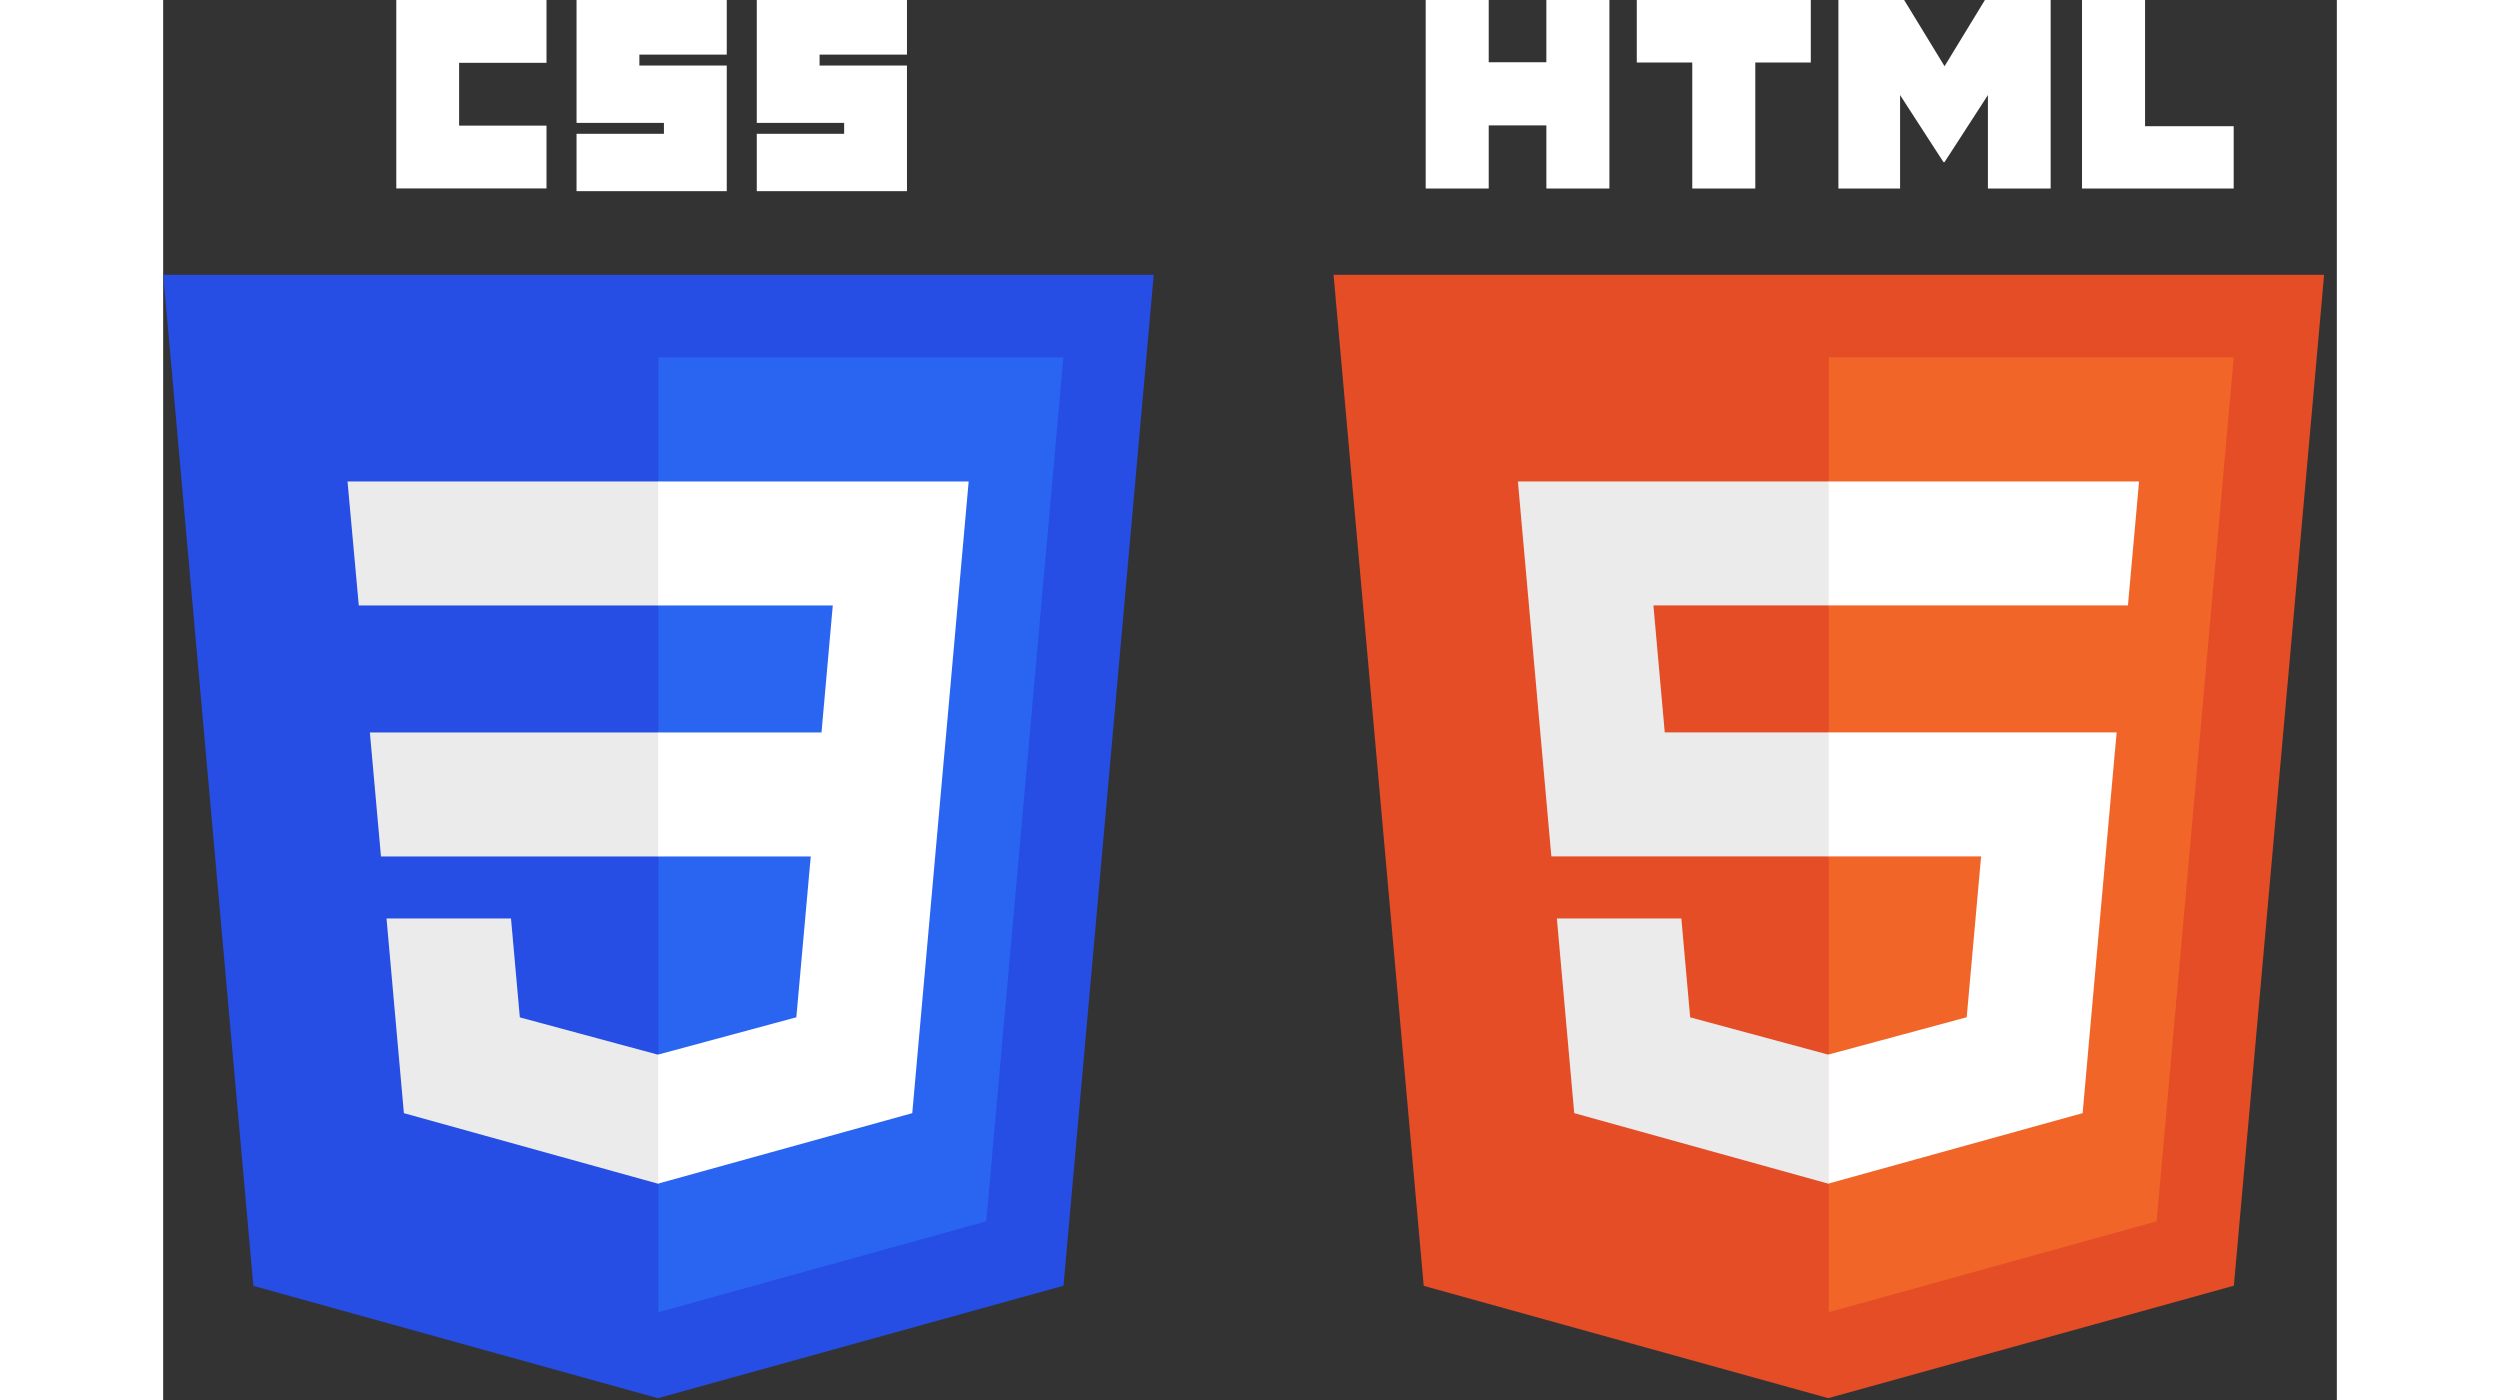 <svg width="100" height="56" viewBox="0 0 118 76" fill="none" xmlns="http://www.w3.org/2000/svg">
<rect x="0" y="0" width="118" height="76" fill="#333333" stroke="none"/>
<g clip-path="url(#clip0)">
<path d="M26.855 75.902L4.896 69.805L0.002 14.918H53.775L48.876 69.797L26.855 75.902Z" fill="#264DE4"/>
<path d="M44.682 66.301L48.869 19.404H26.889V71.234L44.682 66.301Z" fill="#2965F1"/>
<path d="M11.221 39.761L11.824 46.493H26.889V39.761H11.221Z" fill="#EBEBEB"/>
<path d="M10.008 26.136L10.62 32.868H26.888V26.136H26.865H10.008Z" fill="#EBEBEB"/>
<path d="M26.889 57.245L26.859 57.253L19.362 55.228L18.883 49.859H15.24H12.125L13.068 60.429L26.858 64.257L26.889 64.249V57.245Z" fill="#EBEBEB"/>
<path d="M12.656 0H20.81V3.41H16.066V6.82H20.81V10.229H12.656V0Z" fill="white"/>
<path d="M22.441 0H30.595V2.965H25.851V3.558H30.595V10.377H22.441V7.264H27.185V6.671H22.441V0Z" fill="white"/>
<path d="M32.225 0H40.378V2.965H35.634V3.558H40.378V10.377H32.225V7.264H36.968V6.671H32.225V0Z" fill="white"/>
<path d="M42.513 39.761L43.728 26.136H26.865V32.868H36.351L35.739 39.761H26.865V46.493H35.155L34.373 55.224L26.865 57.25V64.254L40.666 60.429L40.767 59.292L42.349 41.569L42.513 39.761Z" fill="white"/>
<path d="M117.309 14.916L112.41 69.795L90.39 75.9L68.43 69.804L63.536 14.916H117.309Z" fill="#E44D26"/>
<path d="M90.423 71.233L108.216 66.3L112.403 19.403H90.423V71.233Z" fill="#F16529"/>
<path d="M80.9 32.866H90.423V26.135H90.4H73.543L73.704 27.941L75.359 46.492H90.423V39.76H81.515L80.9 32.866Z" fill="#EBEBEB"/>
<path d="M82.416 49.858H78.773H75.658L76.601 60.428L90.391 64.256L90.422 64.247V57.243L90.392 57.251L82.895 55.227L82.416 49.858Z" fill="#EBEBEB"/>
<path d="M68.538 -0.001H71.959V3.379H75.088V-0.001H78.51V10.234H75.089V6.807H71.959V10.234H68.538V-0.001H68.538Z" fill="white"/>
<path d="M83.009 3.393H79.997V-0.001H89.443V3.393H86.43V10.234H83.009V3.393H83.009Z" fill="white"/>
<path d="M90.942 -0.001H94.51L96.704 3.595L98.896 -0.001H102.464V10.234H99.058V5.161L96.704 8.8H96.645L94.29 5.161V10.234H90.942V-0.001Z" fill="white"/>
<path d="M104.167 -0.001H107.589V6.851H112.4V10.234H104.167V-0.001Z" fill="white"/>
<path d="M90.399 46.491H98.689L97.907 55.222L90.399 57.248V64.252L104.2 60.427L104.301 59.29L105.883 41.567L106.047 39.76H104.233H90.399V46.491Z" fill="white"/>
<path d="M90.399 32.85V32.866H106.638H106.66L106.795 31.353L107.102 27.941L107.263 26.135H90.399V30.316V32.85Z" fill="white"/>
</g>
<defs>
<clipPath id="clip0">
<rect width="117.305" height="75.9" fill="white"/>
</clipPath>
</defs>
</svg>

